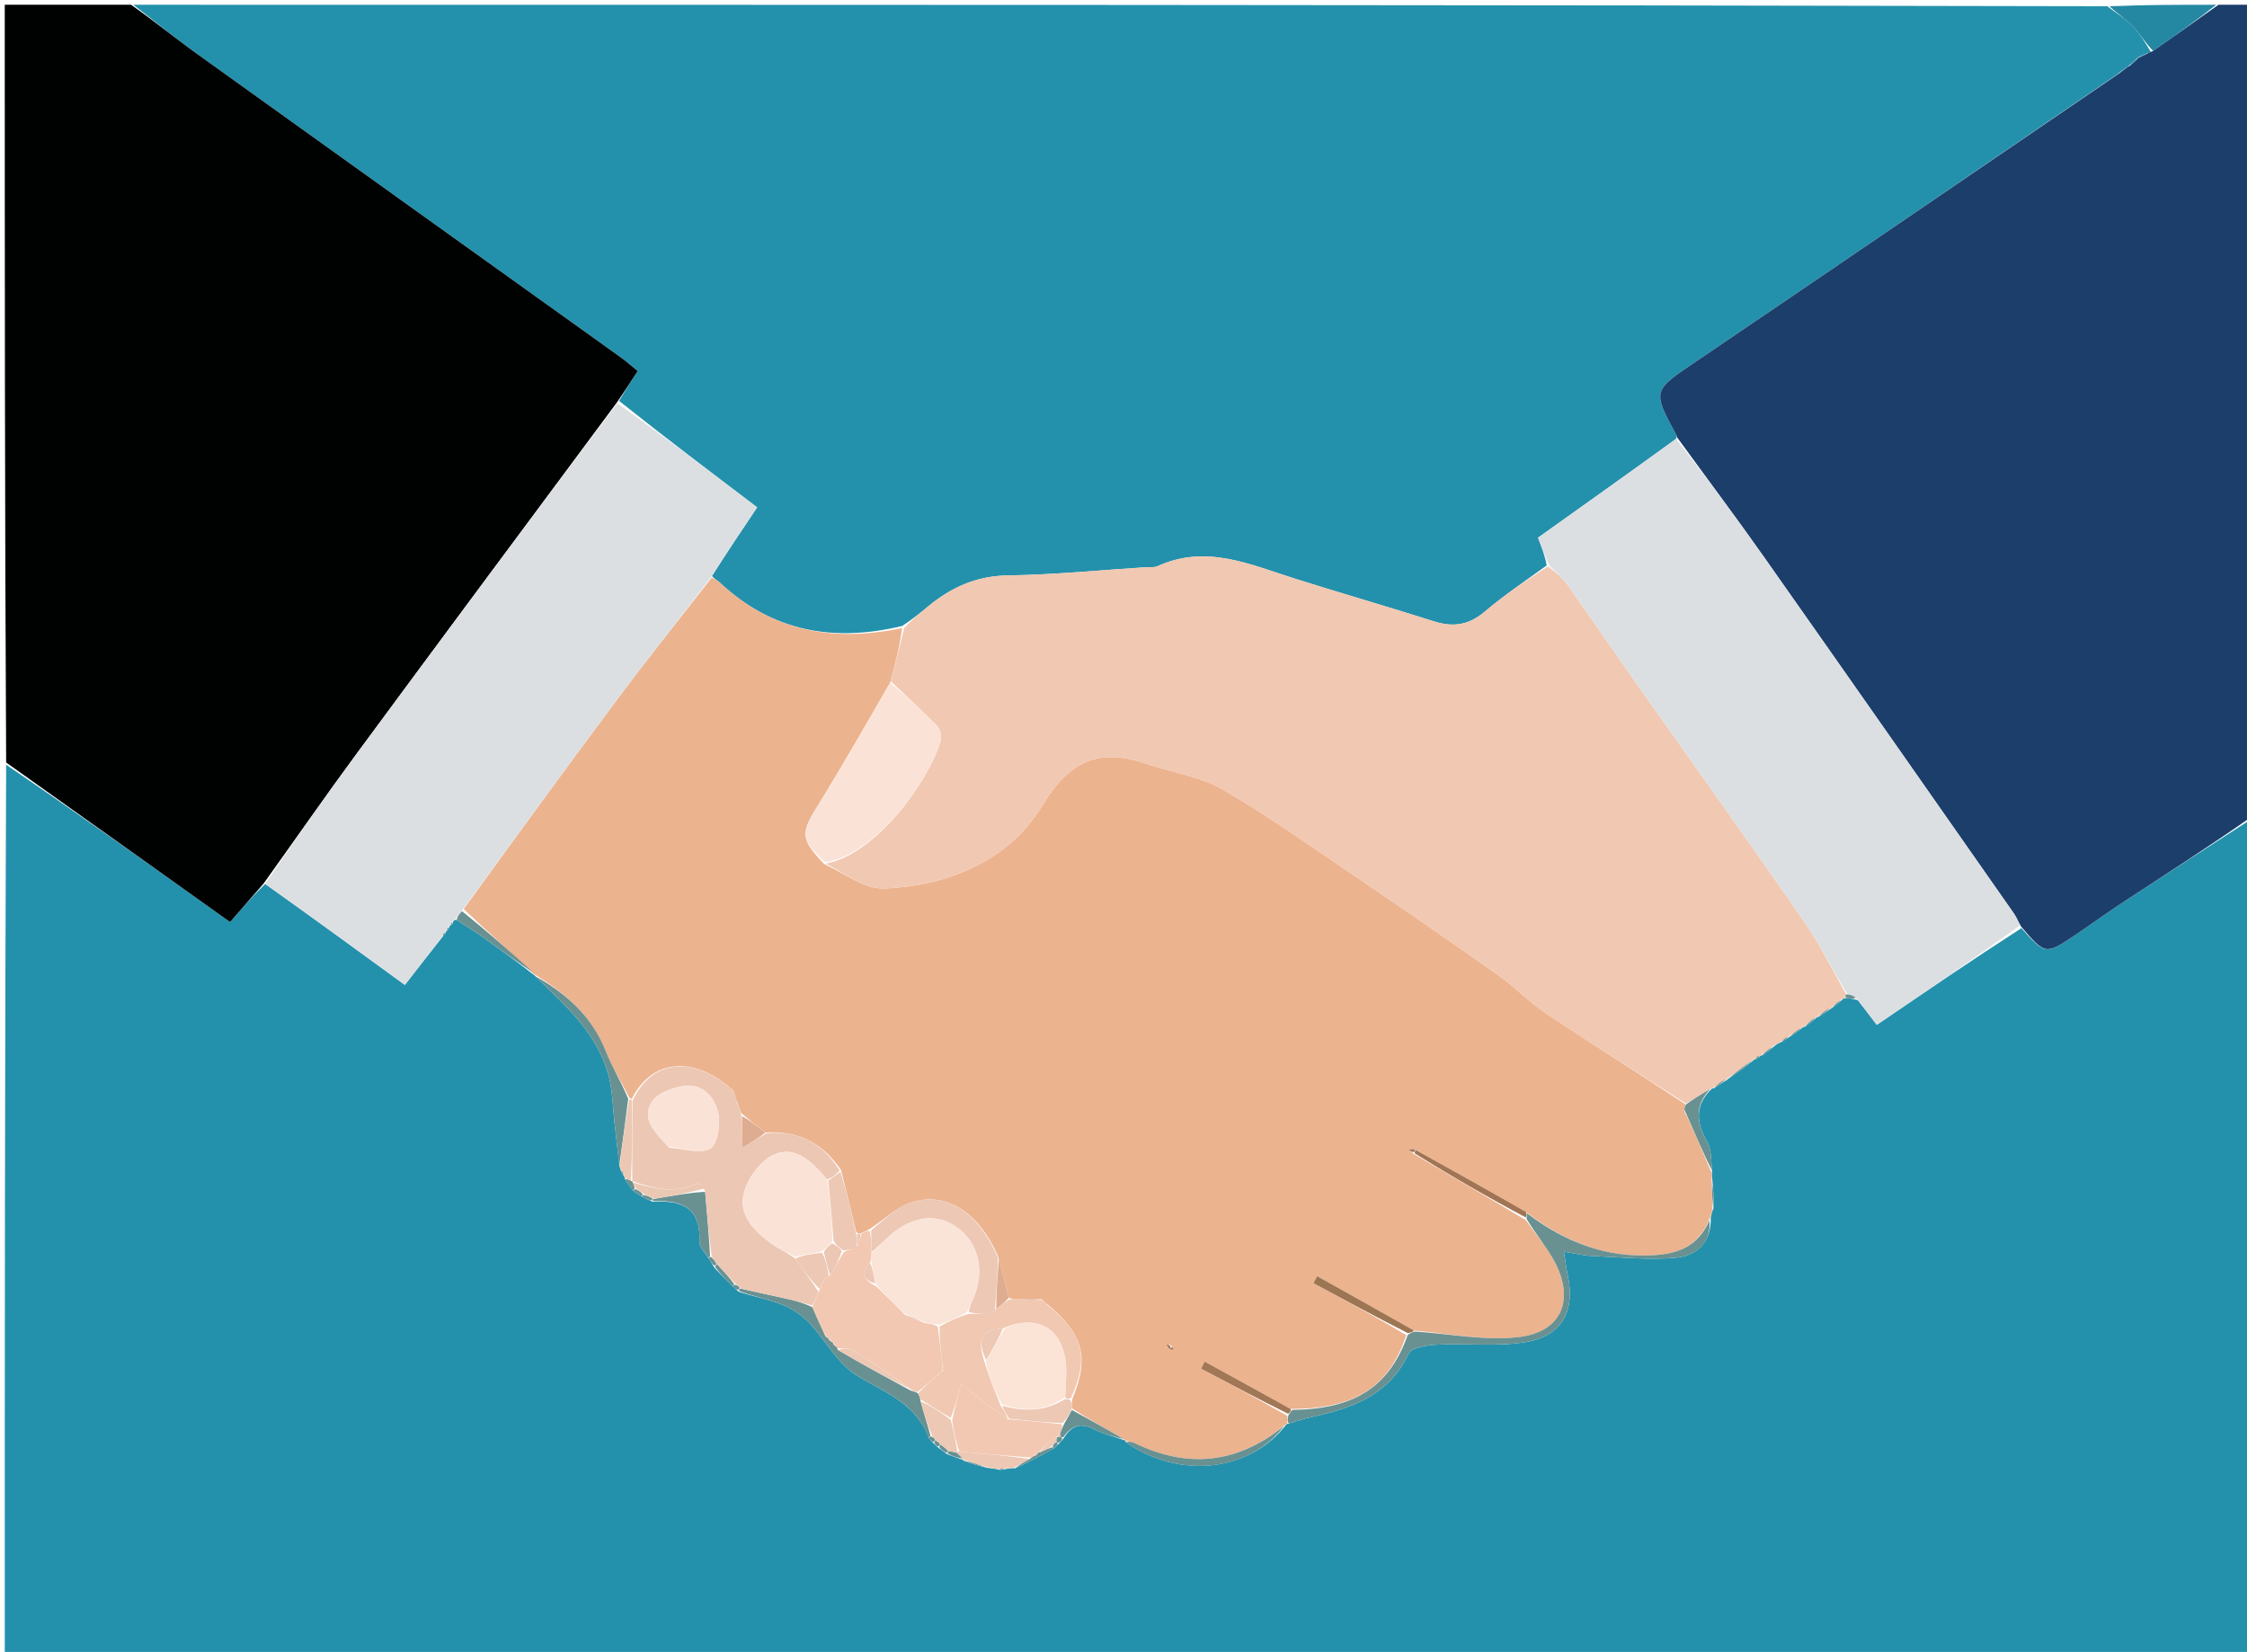 <svg version="1.1" id="Layer_1" xmlns="http://www.w3.org/2000/svg" xmlns:xlink="http://www.w3.org/1999/xlink" x="0px" y="0px"
	 width="100%" viewBox="0 0 472 347" enable-background="new 0 0 472 347" xml:space="preserve">
<path fill="#2491AC" opacity="1" stroke="none" 
	d="
M473,172 
	C473,230.636 473,289.272 473,347.954 
	C315.78,347.954 158.56,347.954 1,347.954 
	C1,285.646 1,223.292 1.292,160.635 
	C17.176,171.456 32.768,182.58 48.324,193.678 
	C51.044,190.559 53.202,188.085 55.701,185.676 
	C65.668,192.759 75.293,199.777 85.046,206.888 
	C87.902,203.208 90.444,199.935 93.13,196.566 
	C93.45,196.301 93.548,196.096 93.621,195.76 
	C93.672,195.665 93.834,195.525 93.975,195.432 
	C94.277,195.163 94.35,194.955 94.399,194.591 
	C94.462,194.467 94.677,194.29 94.8,194.248 
	C95.073,194.085 95.128,193.931 95.185,193.564 
	C95.28,193.386 95.572,193.108 95.948,193.259 
	C98.213,194.687 100.127,195.926 101.983,197.247 
	C105.434,199.704 108.852,202.208 112.187,204.815 
	C112.09,204.938 112.3,204.705 112.403,205.025 
	C118.769,211.21 125.337,216.92 127.758,225.581 
	C128.686,228.899 128.696,232.475 129.096,235.937 
	C129.443,238.931 129.751,241.929 130.163,245.069 
	C130.25,245.213 130.342,245.535 130.387,245.826 
	C130.646,246.443 130.86,246.769 131.138,247.166 
	C131.203,247.236 131.238,247.425 131.306,247.743 
	C131.9,248.728 132.424,249.395 133.152,250.25 
	C133.826,250.725 134.297,251.01 135.004,251.445 
	C135.743,251.832 136.247,252.068 137.122,252.44 
	C143.548,252.009 147.266,253.96 146.91,260.847 
	C146.855,261.923 148.132,263.069 148.914,264.428 
	C149.348,265.122 149.662,265.571 150.098,266.321 
	C151.447,267.785 152.674,268.946 154.056,270.285 
	C154.425,270.692 154.663,270.896 155.174,271.331 
	C158.396,272.383 161.467,272.922 164.303,274.053 
	C166.351,274.87 168.378,276.195 169.899,277.785 
	C173.402,281.447 175.936,286.49 180.064,288.99 
	C185.927,292.541 192.49,294.759 195.165,302.166 
	C195.515,302.593 195.743,302.811 196.145,303.186 
	C196.517,303.597 196.756,303.803 197.21,304.176 
	C197.853,304.673 198.302,304.979 199.002,305.49 
	C200.267,305.986 201.281,306.277 202.282,306.663 
	C202.269,306.759 202.255,306.566 202.433,306.834 
	C204.125,307.511 205.639,307.92 207.485,308.345 
	C208.475,308.439 209.133,308.516 209.865,308.73 
	C210.365,308.779 210.79,308.692 211.5,308.533 
	C212.171,308.416 212.558,308.369 213.245,308.423 
	C216.14,307.117 218.734,305.71 221.509,304.157 
	C221.923,303.804 222.135,303.578 222.501,303.171 
	C222.9,302.783 223.098,302.536 223.495,302.019 
	C225.277,299.141 227.277,298.904 229.932,300.267 
	C231.922,301.288 234.159,301.827 236.318,302.573 
	C236.349,302.567 236.362,302.63 236.509,302.941 
	C247.741,310.83 262.546,309.119 270.137,299.294 
	C270.202,299.198 270.395,299.066 270.749,298.997 
	C272.535,298.506 273.947,297.992 275.402,297.676 
	C283.899,295.83 291.725,293.187 295.866,284.369 
	C296.478,283.067 299.714,282.563 301.775,282.456 
	C308.035,282.131 314.437,282.92 320.555,281.9 
	C328.143,280.635 330.933,275.31 329.309,267.867 
	C329.011,266.504 328.855,265.111 328.503,262.926 
	C331.029,263.323 332.755,263.764 334.496,263.839 
	C340.27,264.086 346.089,264.684 351.814,264.212 
	C356.177,263.853 359.525,261.266 359.353,255.718 
	C359.514,254.944 359.628,254.507 359.936,253.832 
	C360.007,251.765 359.884,249.936 359.691,247.814 
	C359.588,247.121 359.557,246.72 359.633,245.916 
	C359.395,243.616 359.508,241.46 358.613,239.874 
	C356.29,235.759 355.921,232.098 359.65,228.628 
	C359.658,228.592 359.733,228.597 360.049,228.579 
	C361.138,227.915 361.91,227.268 362.842,226.802 
	C363,226.983 362.684,226.617 363.039,226.605 
	C365.102,225.259 366.809,223.924 368.537,222.54 
	C368.557,222.492 368.661,222.477 368.885,222.433 
	C369.403,222.265 369.616,222.057 369.754,221.744 
	C369.76,221.721 369.806,221.728 370.117,221.706 
	C371.185,221.061 371.941,220.437 372.88,219.613 
	C373.38,219.238 373.696,219.063 374.285,218.842 
	C374.963,218.431 375.368,218.068 375.872,217.849 
	C375.971,217.993 375.764,217.709 376.078,217.69 
	C377.17,217.049 377.949,216.427 378.742,215.766 
	C378.757,215.727 378.84,215.715 379.146,215.671 
	C380.187,214.96 380.923,214.294 381.699,213.659 
	C381.739,213.69 381.695,213.599 382.017,213.588 
	C383.121,212.933 383.902,212.29 384.79,211.749 
	C384.898,211.851 384.701,211.629 384.998,211.587 
	C385.856,211.024 386.418,210.504 387.097,209.869 
	C387.214,209.755 387.503,209.601 387.912,209.68 
	C388.874,209.788 389.427,209.817 390.23,210.082 
	C391.729,211.968 392.976,213.618 394.233,215.28 
	C404.625,208.202 414.483,201.488 424.612,194.967 
	C429.648,200.593 429.659,200.611 435.922,196.406 
	C439.378,194.085 442.743,191.625 446.227,189.348 
	C455.128,183.529 464.073,177.778 473,172 
z"/>
<path fill="#2491AC" opacity="1" stroke="none" 
	d="
M28,1 
	C166.023,1 304.047,1 442.658,1.318 
	C444.88,2.952 446.675,4.115 448.104,5.625 
	C449.577,7.183 450.694,9.077 451.805,10.915 
	C451.644,11.005 451.29,11.108 450.989,11.185 
	C450.133,11.534 449.58,11.807 449.089,12.065 
	C449.151,12.05 449.181,12.175 448.904,12.276 
	C448.084,12.915 447.542,13.453 447.001,13.997 
	C447.002,14.003 446.99,13.999 446.72,14.116 
	C445.985,14.596 445.52,14.958 444.833,15.555 
	C415.245,35.796 385.918,55.858 356.493,75.775 
	C347.118,82.12 346.999,81.943 352.147,91.415 
	C352.225,91.558 352.248,91.731 352.077,92.181 
	C342.187,99.351 332.517,106.23 323.079,112.944 
	C323.965,115.291 324.599,116.972 324.892,118.784 
	C320.287,122.103 315.861,125.1 311.809,128.537 
	C308.511,131.333 305.212,131.792 301.216,130.522 
	C291.547,127.447 281.791,124.642 272.114,121.588 
	C262.639,118.597 253.335,114.263 243.154,118.934 
	C242.446,119.259 241.511,119.099 240.681,119.152 
	C231.048,119.766 221.42,120.734 211.781,120.868 
	C205.177,120.959 199.866,123.335 194.987,127.36 
	C193.324,128.732 191.647,130.087 189.526,131.488 
	C174.87,135.004 162.097,132.578 151.194,122.371 
	C150.719,121.926 150.08,121.656 149.547,120.99 
	C152.692,116.035 155.807,111.395 159.044,106.575 
	C149.248,99.139 139.63,91.839 130.048,84.22 
	C131.334,81.975 132.585,80.05 133.954,77.942 
	C132.61,76.854 131.511,75.869 130.319,75.015 
	C100.663,53.773 70.98,32.566 41.347,11.29 
	C36.786,8.016 32.444,4.438 28,1 
z"/>
<path fill="#000101" opacity="1" stroke="none" 
	d="
M27.531,1 
	C32.444,4.438 36.786,8.016 41.347,11.29 
	C70.98,32.566 100.663,53.773 130.319,75.015 
	C131.511,75.869 132.61,76.854 133.954,77.942 
	C132.585,80.05 131.334,81.975 129.711,84.366 
	C111.235,109.263 93.091,133.666 75.047,158.142 
	C68.363,167.209 61.915,176.45 55.359,185.612 
	C53.202,188.085 51.044,190.559 48.324,193.678 
	C32.768,182.58 17.176,171.456 1.292,160.166 
	C1,107 1,54 1,1 
	C9.77,1 18.416,1 27.531,1 
z"/>
<path fill="#1C3E6B" opacity="1" stroke="none" 
	d="
M352.297,91.89 
	C352.248,91.731 352.225,91.558 352.147,91.415 
	C346.999,81.943 347.118,82.12 356.493,75.775 
	C385.918,55.858 415.245,35.796 445.108,15.442 
	C446.068,14.729 446.529,14.364 446.99,13.999 
	C446.99,13.999 447.002,14.003 447.279,13.902 
	C448.098,13.259 448.639,12.717 449.181,12.175 
	C449.181,12.175 449.151,12.05 449.405,12.046 
	C450.203,11.731 450.747,11.42 451.29,11.108 
	C451.29,11.108 451.644,11.005 452.111,10.783 
	C457.052,7.375 461.526,4.187 466,1 
	C468.328,1 470.655,1 473,1 
	C473,57.688 473,114.375 473,171.531 
	C464.073,177.778 455.128,183.529 446.227,189.348 
	C442.743,191.625 439.378,194.085 435.922,196.406 
	C429.659,200.611 429.648,200.593 424.546,194.629 
	C423.83,193.369 423.527,192.586 423.059,191.918 
	C405.528,166.878 388.018,141.822 370.416,116.831 
	C364.499,108.43 358.343,100.199 352.297,91.89 
z"/>
<path fill="#2588A3" opacity="1" stroke="none" 
	d="
M465.531,1 
	C461.526,4.187 457.052,7.375 452.272,10.693 
	C450.694,9.077 449.577,7.183 448.104,5.625 
	C446.675,4.115 444.88,2.952 443.123,1.318 
	C450.354,1 457.708,1 465.531,1 
z"/>
<path fill="#ECB38F" opacity="1" stroke="none" 
	d="
M149.517,121.305 
	C150.08,121.656 150.719,121.926 151.194,122.371 
	C162.097,132.578 174.87,135.004 189.501,131.924 
	C188.977,135.91 188.026,139.497 186.971,143.43 
	C181.856,152.268 176.981,160.844 171.787,169.224 
	C168.18,175.042 168.096,176.171 173.066,181.444 
	C177.41,183.464 181.655,186.799 185.754,186.628 
	C199.307,186.065 211.919,180.773 218.933,169.214 
	C224.842,159.474 231.097,157.104 240.988,160.483 
	C246.273,162.288 252.098,163.096 256.825,165.83 
	C266.444,171.393 275.531,177.886 284.747,184.13 
	C294.804,190.944 304.809,197.837 314.73,204.846 
	C318.246,207.33 321.259,210.545 324.834,212.926 
	C334.511,219.37 344.367,225.544 354.116,232.023 
	C354.003,232.482 353.906,232.735 353.791,233.12 
	C353.817,233.539 353.886,233.809 354.258,234.306 
	C356.187,238.469 357.856,242.394 359.525,246.319 
	C359.557,246.72 359.588,247.121 359.564,248.16 
	C359.586,250.555 359.664,252.312 359.743,254.069 
	C359.628,254.507 359.514,254.944 359.133,255.987 
	C356.743,261.695 352.673,263.351 347.419,263.662 
	C337.295,264.262 328.631,260.845 320.578,254.599 
	C312.725,250.079 305.046,245.811 297.181,241.418 
	C296.614,241.362 296.233,241.432 295.852,241.501 
	C296.18,241.727 296.509,241.953 297.053,242.441 
	C304.963,247.135 312.659,251.567 320.543,256.316 
	C322.651,259.344 324.853,261.901 326.435,264.797 
	C330.904,272.974 328.085,279.865 318.887,280.88 
	C311.806,281.662 304.475,280.174 297,279.48 
	C290.058,275.534 283.372,271.805 276.685,268.075 
	C276.426,268.565 276.166,269.054 275.907,269.543 
	C282.409,273.052 288.911,276.561 295.394,280.449 
	C291.811,291.357 284.605,295.969 271.1,295.956 
	C264.878,292.507 258.971,289.265 253.064,286.023 
	C252.805,286.511 252.547,287 252.288,287.488 
	C258.33,290.697 264.372,293.906 270.445,297.44 
	C270.448,298.199 270.421,298.633 270.395,299.066 
	C270.395,299.066 270.202,299.198 269.826,299.398 
	C259.827,307.561 249.42,308.501 238.285,303.111 
	C237.703,302.83 237.006,302.785 236.362,302.63 
	C236.362,302.63 236.349,302.567 236.121,302.313 
	C232.31,300.098 228.727,298.135 225.131,295.816 
	C225.11,294.984 225.1,294.508 225.311,293.725 
	C228.896,285.058 227.504,280.214 219.942,273.906 
	C219.595,273.512 219.275,273.272 218.973,273.015 
	C218.992,272.996 219.003,273.048 218.712,272.889 
	C216.962,272.803 215.503,272.877 213.704,272.956 
	C212.911,272.96 212.457,272.958 211.913,272.579 
	C211.133,269.472 210.442,266.743 209.58,263.723 
	C205.47,254.502 198.576,250.147 191.239,252.642 
	C188.233,253.663 185.732,256.169 182.744,258.123 
	C181.989,258.53 181.492,258.813 180.746,259.086 
	C180.496,259.077 179.997,259.072 179.841,258.702 
	C178.728,254.236 177.772,250.139 176.651,245.757 
	C172.743,240.049 167.646,237.438 160.781,237.894 
	C158.974,236.515 157.395,235.269 155.671,233.798 
	C155.346,233.073 155.165,232.572 154.943,231.746 
	C154.589,230.621 154.278,229.82 153.972,229.01 
	C153.978,229.002 153.982,229.012 153.794,228.833 
	C153.333,228.44 153.059,228.226 152.511,227.815 
	C144.707,221.673 136.62,223.009 132.726,230.802 
	C132.581,230.788 132.292,230.762 132.136,230.444 
	C130.384,227.023 128.516,224.028 127.246,220.798 
	C124.348,213.425 118.832,208.627 112.3,204.705 
	C112.3,204.705 112.09,204.938 112.052,204.516 
	C107.104,199.816 102.195,195.538 97.398,190.942 
	C108.227,176.026 118.861,161.368 129.693,146.857 
	C136.14,138.219 142.899,129.814 149.517,121.305 
M245.958,283.613 
	C246.179,283.547 246.4,283.481 246.621,283.415 
	C246.469,283.226 246.317,283.037 245.879,282.53 
	C245.581,282.493 245.282,282.456 244.984,282.419 
	C245.206,282.738 245.428,283.058 245.958,283.613 
M250.519,285.299 
	C250.519,285.299 250.372,285.581 250.372,285.581 
	C250.372,285.581 250.696,285.528 250.519,285.299 
M248.322,284.481 
	C248.322,284.481 248.583,284.606 248.583,284.606 
	C248.583,284.606 248.529,284.332 248.322,284.481 
z"/>
<path fill="#F1C8B1" opacity="1" stroke="none" 
	d="
M354.151,231.826 
	C344.367,225.544 334.511,219.37 324.834,212.926 
	C321.259,210.545 318.246,207.33 314.73,204.846 
	C304.809,197.837 294.804,190.944 284.747,184.13 
	C275.531,177.886 266.444,171.393 256.825,165.83 
	C252.098,163.096 246.273,162.288 240.988,160.483 
	C231.097,157.104 224.842,159.474 218.933,169.214 
	C211.919,180.773 199.307,186.065 185.754,186.628 
	C181.655,186.799 177.41,183.464 173.458,181.397 
	C183.738,179.6 194.801,164.672 197.564,155.766 
	C197.856,154.824 197.557,153.226 196.898,152.544 
	C193.743,149.275 190.37,146.218 187.075,143.085 
	C188.026,139.497 188.977,135.91 189.952,131.886 
	C191.647,130.087 193.324,128.732 194.987,127.36 
	C199.866,123.335 205.177,120.959 211.781,120.868 
	C221.42,120.734 231.048,119.766 240.681,119.152 
	C241.511,119.099 242.446,119.259 243.154,118.934 
	C253.335,114.263 262.639,118.597 272.114,121.588 
	C281.791,124.642 291.547,127.447 301.216,130.522 
	C305.212,131.792 308.511,131.333 311.809,128.537 
	C315.861,125.1 320.287,122.103 325.155,118.991 
	C326.896,120.267 328.2,121.35 329.147,122.687 
	C334.248,129.883 339.227,137.165 344.309,144.375 
	C355.714,160.56 367.248,176.656 378.526,192.929 
	C381.992,197.93 384.798,203.387 387.789,208.869 
	C387.615,209.27 387.559,209.436 387.503,209.601 
	C387.503,209.601 387.214,209.755 386.811,209.926 
	C385.839,210.608 385.27,211.118 384.701,211.629 
	C384.701,211.629 384.898,211.851 384.489,211.81 
	C383.286,212.379 382.49,212.989 381.695,213.599 
	C381.695,213.599 381.739,213.69 381.401,213.723 
	C380.322,214.409 379.581,215.062 378.84,215.715 
	C378.84,215.715 378.757,215.727 378.443,215.807 
	C377.341,216.495 376.552,217.102 375.764,217.709 
	C375.764,217.709 375.971,217.993 375.594,217.894 
	C374.816,218.159 374.414,218.524 374.012,218.889 
	C373.696,219.063 373.38,219.238 372.588,219.653 
	C371.344,220.506 370.575,221.117 369.806,221.728 
	C369.806,221.728 369.76,221.721 369.528,221.78 
	C368.993,221.961 368.782,222.174 368.661,222.477 
	C368.661,222.477 368.557,222.492 368.224,222.633 
	C366.155,224.055 364.419,225.336 362.684,226.617 
	C362.684,226.617 363,226.983 362.545,226.875 
	C361.304,227.377 360.518,227.987 359.733,228.597 
	C359.733,228.597 359.658,228.592 359.321,228.705 
	C357.374,229.82 355.763,230.823 354.151,231.826 
z"/>
<path fill="#DCDFE1" opacity="1" stroke="none" 
	d="
M149.547,120.99 
	C142.899,129.814 136.14,138.219 129.693,146.857 
	C118.861,161.368 108.227,176.026 97.17,191.08 
	C96.411,192.06 95.991,192.584 95.572,193.108 
	C95.572,193.108 95.28,193.386 95.07,193.61 
	C94.717,193.953 94.656,194.105 94.677,194.29 
	C94.677,194.29 94.462,194.467 94.261,194.686 
	C93.896,195.079 93.821,195.286 93.834,195.525 
	C93.834,195.525 93.672,195.665 93.46,195.837 
	C93.05,196.182 92.963,196.4 92.985,196.662 
	C90.444,199.935 87.902,203.208 85.046,206.888 
	C75.293,199.777 65.668,192.759 55.701,185.676 
	C61.915,176.45 68.363,167.209 75.047,158.142 
	C93.091,133.666 111.235,109.263 129.676,84.685 
	C139.63,91.839 149.248,99.139 159.044,106.575 
	C155.807,111.395 152.692,116.035 149.547,120.99 
z"/>
<path fill="#DCDFE2" opacity="1" stroke="none" 
	d="
M387.906,208.634 
	C384.798,203.387 381.992,197.93 378.526,192.929 
	C367.248,176.656 355.714,160.56 344.309,144.375 
	C339.227,137.165 334.248,129.883 329.147,122.687 
	C328.2,121.35 326.896,120.267 325.495,118.86 
	C324.599,116.972 323.965,115.291 323.079,112.944 
	C332.517,106.23 342.187,99.351 352.077,92.181 
	C358.343,100.199 364.499,108.43 370.416,116.831 
	C388.018,141.822 405.528,166.878 423.059,191.918 
	C423.527,192.586 423.83,193.369 424.275,194.436 
	C414.483,201.488 404.625,208.202 394.233,215.28 
	C392.976,213.618 391.729,211.968 390.089,209.796 
	C389.1,209.061 388.503,208.847 387.906,208.634 
z"/>
<path fill="#699192" opacity="1" stroke="none" 
	d="
M297.255,279.696 
	C304.475,280.174 311.806,281.662 318.887,280.88 
	C328.085,279.865 330.904,272.974 326.435,264.797 
	C324.853,261.901 322.651,259.344 320.673,256.04 
	C320.66,255.248 320.706,255.05 320.753,254.851 
	C328.631,260.845 337.295,264.262 347.419,263.662 
	C352.673,263.351 356.743,261.695 359.087,256.323 
	C359.525,261.266 356.177,263.853 351.814,264.212 
	C346.089,264.684 340.27,264.086 334.496,263.839 
	C332.755,263.764 331.029,263.323 328.503,262.926 
	C328.855,265.111 329.011,266.504 329.309,267.867 
	C330.933,275.31 328.143,280.635 320.555,281.9 
	C314.437,282.92 308.035,282.131 301.775,282.456 
	C299.714,282.563 296.478,283.067 295.866,284.369 
	C291.725,293.187 283.899,295.83 275.402,297.676 
	C273.947,297.992 272.535,298.506 270.749,298.997 
	C270.421,298.633 270.448,298.199 270.628,297.303 
	C271.024,296.644 271.235,296.418 271.415,296.163 
	C284.605,295.969 291.811,291.357 295.704,280.412 
	C296.441,279.897 296.848,279.796 297.255,279.696 
z"/>
<path fill="#699192" opacity="1" stroke="none" 
	d="
M195.02,301.979 
	C192.49,294.759 185.927,292.541 180.064,288.99 
	C175.936,286.49 173.402,281.447 169.899,277.785 
	C168.378,276.195 166.351,274.87 164.303,274.053 
	C161.467,272.922 158.396,272.383 155.289,271.203 
	C155.154,270.817 155.382,270.56 155.732,270.713 
	C159.275,271.542 162.475,272.188 165.659,272.906 
	C167.329,273.282 168.97,273.785 170.664,274.586 
	C171.516,276.636 172.328,278.331 173.192,280.25 
	C173.39,280.774 173.626,280.957 173.961,281.026 
	C173.969,281.028 173.97,281.046 174.045,281.294 
	C174.404,281.714 174.689,281.886 174.982,282.031 
	C174.992,282.004 174.94,282.028 175.007,282.291 
	C175.374,282.724 175.674,282.894 175.902,283.073 
	C175.829,283.082 175.846,283.226 175.968,283.537 
	C181.068,286.551 186.046,289.254 191.289,292.093 
	C191.943,292.296 192.333,292.363 192.854,292.685 
	C193.14,293.291 193.294,293.642 193.374,294.354 
	C194.071,296.967 194.841,299.22 195.464,301.599 
	C195.316,301.726 195.02,301.979 195.02,301.979 
z"/>
<path fill="#699192" opacity="1" stroke="none" 
	d="
M112.403,205.025 
	C118.832,208.627 124.348,213.425 127.246,220.798 
	C128.516,224.028 130.384,227.023 131.962,230.825 
	C131.321,235.992 130.699,240.459 130.076,244.926 
	C129.751,241.929 129.443,238.931 129.096,235.937 
	C128.696,232.475 128.686,228.899 127.758,225.581 
	C125.337,216.92 118.769,211.21 112.403,205.025 
z"/>
<path fill="#699192" opacity="1" stroke="none" 
	d="
M236.509,302.941 
	C237.006,302.785 237.703,302.83 238.285,303.111 
	C249.42,308.501 259.827,307.561 269.761,299.494 
	C262.546,309.119 247.741,310.83 236.509,302.941 
z"/>
<path fill="#699192" opacity="1" stroke="none" 
	d="
M95.948,193.259 
	C95.991,192.584 96.411,192.06 97.059,191.398 
	C102.195,195.538 107.104,199.816 112.149,204.393 
	C108.852,202.208 105.434,199.704 101.983,197.247 
	C100.127,195.926 98.213,194.687 95.948,193.259 
z"/>
<path fill="#699192" opacity="1" stroke="none" 
	d="
M354.116,232.023 
	C355.763,230.823 357.374,229.82 359.314,228.741 
	C355.921,232.098 356.29,235.759 358.613,239.874 
	C359.508,241.46 359.395,243.616 359.633,245.916 
	C357.856,242.394 356.187,238.469 354.232,234.029 
	C353.894,233.336 353.842,233.158 353.791,232.981 
	C353.906,232.735 354.003,232.482 354.116,232.023 
z"/>
<path fill="#699192" opacity="1" stroke="none" 
	d="
M148.794,264.182 
	C148.132,263.069 146.855,261.923 146.91,260.847 
	C147.266,253.96 143.548,252.009 137.222,252.309 
	C136.95,252.043 137.15,251.782 137.563,251.802 
	C141.334,251.175 144.692,250.529 148.115,250.344 
	C148.547,255.132 148.915,259.459 149.16,263.885 
	C149.038,263.984 148.794,264.182 148.794,264.182 
z"/>
<path fill="#699192" opacity="1" stroke="none" 
	d="
M225.143,296.173 
	C228.727,298.135 232.31,300.098 236.09,302.32 
	C234.159,301.827 231.922,301.288 229.932,300.267 
	C227.277,298.904 225.277,299.141 223.363,301.896 
	C223.007,302.023 222.742,301.777 222.714,301.622 
	C222.686,301.466 222.587,301.166 222.76,300.851 
	C223.095,300.087 223.257,299.639 223.607,298.968 
	C224.244,297.888 224.693,297.03 225.143,296.173 
z"/>
<path fill="#EBC8B3" opacity="1" stroke="none" 
	d="
M130.163,245.069 
	C130.699,240.459 131.321,235.992 132.118,231.143 
	C132.292,230.762 132.581,230.788 132.706,231.238 
	C132.814,237.177 132.797,242.667 132.521,248.04 
	C131.92,247.757 131.579,247.591 131.238,247.425 
	C131.238,247.425 131.203,247.236 131.112,246.865 
	C130.795,246.175 130.568,245.855 130.342,245.535 
	C130.342,245.535 130.25,245.213 130.163,245.069 
z"/>
<path fill="#EDC8B4" opacity="1" stroke="none" 
	d="
M209.792,308.593 
	C209.133,308.516 208.475,308.439 207.162,308.151 
	C205.09,307.482 203.673,307.024 202.255,306.566 
	C202.255,306.566 202.269,306.759 202.145,306.446 
	C201.646,305.794 201.269,305.456 200.95,305.053 
	C201.006,304.989 201.12,304.86 201.532,304.914 
	C206.804,305.393 211.663,305.817 216.255,306.459 
	C214.973,307.226 213.959,307.774 212.945,308.323 
	C212.558,308.369 212.171,308.416 211.144,308.461 
	C210.267,308.504 210.029,308.549 209.792,308.593 
z"/>
<path fill="#699192" opacity="1" stroke="none" 
	d="
M213.245,308.423 
	C213.959,307.774 214.973,307.226 216.397,306.401 
	C216.807,306.124 217.013,305.893 217.252,305.832 
	C217.822,305.627 218.017,305.377 218.054,305.059 
	C218.032,305.098 218.108,305.141 218.408,305.07 
	C219.44,304.632 220.173,304.264 221.011,303.998 
	C221.117,304.1 221.329,304.303 221.329,304.303 
	C218.734,305.71 216.14,307.117 213.245,308.423 
z"/>
<path fill="#699192" opacity="1" stroke="none" 
	d="
M363.039,226.605 
	C364.419,225.336 366.155,224.055 368.203,222.681 
	C366.809,223.924 365.102,225.259 363.039,226.605 
z"/>
<path fill="#699192" opacity="1" stroke="none" 
	d="
M359.936,253.832 
	C359.664,252.312 359.586,250.555 359.635,248.453 
	C359.884,249.936 360.007,251.765 359.936,253.832 
z"/>
<path fill="#699192" opacity="1" stroke="none" 
	d="
M153.901,270.107 
	C152.674,268.946 151.447,267.785 150.237,266.184 
	C150.254,265.744 150.532,265.468 150.765,265.681 
	C152.125,267.149 153.253,268.404 154.26,269.771 
	C154.14,269.883 153.901,270.107 153.901,270.107 
z"/>
<path fill="#699192" opacity="1" stroke="none" 
	d="
M202.433,306.834 
	C203.673,307.024 205.09,307.482 206.831,308.135 
	C205.639,307.92 204.125,307.511 202.433,306.834 
z"/>
<path fill="#699192" opacity="1" stroke="none" 
	d="
M382.017,213.588 
	C382.49,212.989 383.286,212.379 384.382,211.708 
	C383.902,212.29 383.121,212.933 382.017,213.588 
z"/>
<path fill="#699192" opacity="1" stroke="none" 
	d="
M360.049,228.579 
	C360.518,227.987 361.304,227.377 362.386,226.694 
	C361.91,227.268 361.138,227.915 360.049,228.579 
z"/>
<path fill="#699192" opacity="1" stroke="none" 
	d="
M379.146,215.671 
	C379.581,215.062 380.322,214.409 381.361,213.691 
	C380.923,214.294 380.187,214.96 379.146,215.671 
z"/>
<path fill="#699192" opacity="1" stroke="none" 
	d="
M370.117,221.706 
	C370.575,221.117 371.344,220.506 372.405,219.854 
	C371.941,220.437 371.185,221.061 370.117,221.706 
z"/>
<path fill="#699192" opacity="1" stroke="none" 
	d="
M376.078,217.69 
	C376.552,217.102 377.341,216.495 378.428,215.847 
	C377.949,216.427 377.17,217.049 376.078,217.69 
z"/>
<path fill="#699192" opacity="1" stroke="none" 
	d="
M384.998,211.587 
	C385.27,211.118 385.839,210.608 386.694,210.04 
	C386.418,210.504 385.856,211.024 384.998,211.587 
z"/>
<path fill="#699192" opacity="1" stroke="none" 
	d="
M200.893,305.118 
	C201.269,305.456 201.646,305.794 202.158,306.35 
	C201.281,306.277 200.267,305.986 199.111,305.361 
	C198.97,305.026 199.188,304.768 199.473,304.825 
	C200.136,304.96 200.515,305.039 200.893,305.118 
z"/>
<path fill="#699192" opacity="1" stroke="none" 
	d="
M131.306,247.743 
	C131.579,247.591 131.92,247.757 132.549,248.061 
	C132.838,248.199 132.887,248.15 132.944,248.396 
	C133.142,248.948 133.282,249.255 133.304,249.686 
	C133.185,249.811 132.949,250.062 132.949,250.062 
	C132.424,249.395 131.9,248.728 131.306,247.743 
z"/>
<path fill="#699192" opacity="1" stroke="none" 
	d="
M198.86,305.155 
	C198.302,304.979 197.853,304.673 197.33,304.03 
	C197.256,303.693 197.497,303.401 197.74,303.531 
	C198.384,304.03 198.786,304.399 199.188,304.768 
	C199.188,304.768 198.97,305.026 198.86,305.155 
z"/>
<path fill="#699192" opacity="1" stroke="none" 
	d="
M209.865,308.73 
	C210.029,308.549 210.267,308.504 210.86,308.532 
	C210.79,308.692 210.365,308.779 209.865,308.73 
z"/>
<path fill="#699192" opacity="1" stroke="none" 
	d="
M387.789,208.869 
	C388.503,208.847 389.1,209.061 389.838,209.56 
	C389.427,209.817 388.874,209.788 387.912,209.68 
	C387.559,209.436 387.615,209.27 387.789,208.869 
z"/>
<path fill="#699192" opacity="1" stroke="none" 
	d="
M374.285,218.842 
	C374.414,218.524 374.816,218.159 375.495,217.75 
	C375.368,218.068 374.963,218.431 374.285,218.842 
z"/>
<path fill="#699192" opacity="1" stroke="none" 
	d="
M134.768,251.295 
	C134.297,251.01 133.826,250.725 133.152,250.25 
	C132.949,250.062 133.185,249.811 133.551,249.795 
	C134.321,250.13 134.726,250.482 135.04,250.948 
	C134.949,251.064 134.768,251.295 134.768,251.295 
z"/>
<path fill="#699192" opacity="1" stroke="none" 
	d="
M136.85,252.174 
	C136.247,252.068 135.743,251.832 135.004,251.445 
	C134.768,251.295 134.949,251.064 135.317,251.01 
	C136.173,251.231 136.661,251.506 137.15,251.782 
	C137.15,251.782 136.95,252.043 136.85,252.174 
z"/>
<path fill="#699192" opacity="1" stroke="none" 
	d="
M150.115,265.881 
	C149.662,265.571 149.348,265.122 148.914,264.428 
	C148.794,264.182 149.038,263.984 149.372,264.046 
	C149.982,264.561 150.257,265.014 150.532,265.468 
	C150.532,265.468 150.254,265.744 150.115,265.881 
z"/>
<path fill="#699192" opacity="1" stroke="none" 
	d="
M197.136,303.839 
	C196.756,303.803 196.517,303.597 196.266,303.067 
	C196.232,302.768 196.473,302.531 196.672,302.64 
	C197.124,302.924 197.333,303.142 197.497,303.401 
	C197.497,303.401 197.256,303.693 197.136,303.839 
z"/>
<path fill="#699192" opacity="1" stroke="none" 
	d="
M196.112,302.887 
	C195.743,302.811 195.515,302.593 195.165,302.166 
	C195.02,301.979 195.316,301.726 195.647,301.74 
	C196.204,301.975 196.368,302.234 196.473,302.531 
	C196.473,302.531 196.232,302.768 196.112,302.887 
z"/>
<path fill="#699192" opacity="1" stroke="none" 
	d="
M93.975,195.432 
	C93.821,195.286 93.896,195.079 94.197,194.81 
	C94.35,194.955 94.277,195.163 93.975,195.432 
z"/>
<path fill="#699192" opacity="1" stroke="none" 
	d="
M223.139,302.146 
	C223.098,302.536 222.9,302.783 222.391,303.066 
	C222.106,303.121 221.888,302.911 221.908,302.691 
	C221.929,302.472 221.924,302.032 221.988,302.007 
	C222.051,301.983 222.066,301.848 222.236,301.837 
	C222.406,301.826 222.742,301.777 222.742,301.777 
	C222.742,301.777 223.007,302.023 223.139,302.146 
z"/>
<path fill="#699192" opacity="1" stroke="none" 
	d="
M130.387,245.826 
	C130.568,245.855 130.795,246.175 131.047,246.795 
	C130.86,246.769 130.646,246.443 130.387,245.826 
z"/>
<path fill="#699192" opacity="1" stroke="none" 
	d="
M222.215,303.226 
	C222.135,303.578 221.923,303.804 221.509,304.157 
	C221.329,304.303 221.117,304.1 221.136,303.798 
	C221.356,303.247 221.6,303.052 221.888,302.911 
	C221.888,302.911 222.106,303.121 222.215,303.226 
z"/>
<path fill="#699192" opacity="1" stroke="none" 
	d="
M368.885,222.433 
	C368.782,222.174 368.993,221.961 369.523,221.802 
	C369.616,222.057 369.403,222.265 368.885,222.433 
z"/>
<path fill="#699192" opacity="1" stroke="none" 
	d="
M93.13,196.566 
	C92.963,196.4 93.05,196.182 93.408,195.931 
	C93.548,196.096 93.45,196.301 93.13,196.566 
z"/>
<path fill="#699192" opacity="1" stroke="none" 
	d="
M94.8,194.248 
	C94.656,194.105 94.717,193.953 94.975,193.788 
	C95.128,193.931 95.073,194.085 94.8,194.248 
z"/>
<path fill="#699192" opacity="1" stroke="none" 
	d="
M155.039,270.945 
	C154.663,270.896 154.425,270.692 154.056,270.285 
	C153.901,270.107 154.14,269.883 154.465,269.875 
	C155.049,270.045 155.247,270.276 155.382,270.56 
	C155.382,270.56 155.154,270.817 155.039,270.945 
z"/>
<path fill="#2588A3" opacity="1" stroke="none" 
	d="
M448.904,12.276 
	C448.639,12.717 448.098,13.259 447.278,13.896 
	C447.542,13.453 448.084,12.915 448.904,12.276 
z"/>
<path fill="#2588A3" opacity="1" stroke="none" 
	d="
M450.989,11.185 
	C450.747,11.42 450.203,11.731 449.343,12.061 
	C449.58,11.807 450.133,11.534 450.989,11.185 
z"/>
<path fill="#2588A3" opacity="1" stroke="none" 
	d="
M446.72,14.116 
	C446.529,14.364 446.068,14.729 445.331,15.207 
	C445.52,14.958 445.985,14.596 446.72,14.116 
z"/>
<path fill="#ECC7B3" opacity="1" stroke="none" 
	d="
M155.732,270.713 
	C155.247,270.276 155.049,270.045 154.585,269.764 
	C153.253,268.404 152.125,267.149 150.765,265.681 
	C150.257,265.014 149.982,264.561 149.494,263.947 
	C148.915,259.459 148.547,255.132 148.098,250.116 
	C147.527,249.12 146.852,248.432 146.579,248.566 
	C141.921,250.846 137.405,249.675 132.887,248.15 
	C132.887,248.15 132.838,248.199 132.809,248.178 
	C132.797,242.667 132.814,237.177 132.85,231.252 
	C136.62,223.009 144.707,221.673 152.691,228.007 
	C153.424,228.601 153.703,228.807 153.982,229.012 
	C153.982,229.012 153.978,229.002 153.995,229.336 
	C154.336,230.47 154.661,231.27 154.985,232.07 
	C155.165,232.572 155.346,233.073 155.709,234.186 
	C155.893,236.799 155.893,238.799 155.893,241.098 
	C157.968,239.852 159.488,238.94 161.009,238.028 
	C167.646,237.438 172.743,240.049 176.395,245.877 
	C175.533,246.854 174.762,247.428 173.758,247.759 
	C170.609,244.133 167.175,240.517 162.566,242.531 
	C159.843,243.722 157.286,247.206 156.37,250.186 
	C154.843,255.153 158.415,258.594 162.189,261.34 
	C163.657,262.408 165.388,263.112 167.022,264.361 
	C168.699,266.825 170.352,268.911 171.937,271.346 
	C171.454,272.54 171.039,273.386 170.624,274.231 
	C168.97,273.785 167.329,273.282 165.659,272.906 
	C162.475,272.188 159.275,271.542 155.732,270.713 
M140.615,241.074 
	C143.519,241.269 146.939,242.46 149.149,241.316 
	C150.673,240.527 151.397,236.324 150.913,233.968 
	C150.197,230.476 147.622,227.454 143.468,228.135 
	C141.086,228.525 137.975,229.701 136.867,231.536 
	C134.682,235.151 137.638,237.992 140.615,241.074 
z"/>
<path fill="#FAE3D6" opacity="1" stroke="none" 
	d="
M186.971,143.43 
	C190.37,146.218 193.743,149.275 196.898,152.544 
	C197.557,153.226 197.856,154.824 197.564,155.766 
	C194.801,164.672 183.738,179.6 173.291,181.106 
	C168.096,176.171 168.18,175.042 171.787,169.224 
	C176.981,160.844 181.856,152.268 186.971,143.43 
z"/>
<path fill="#F2C8B2" opacity="1" stroke="none" 
	d="
M170.664,274.586 
	C171.039,273.386 171.454,272.54 172.063,271.096 
	C172.511,269.999 172.765,269.5 173.176,268.852 
	C173.54,268.498 173.74,268.289 173.966,268.042 
	C174.001,268.011 174.071,267.951 174.379,267.9 
	C175.457,266.232 176.227,264.613 177.305,262.917 
	C178.408,262.555 179.203,262.271 180.153,261.718 
	C180.536,260.665 180.765,259.88 180.995,259.096 
	C181.492,258.813 181.989,258.53 182.745,258.547 
	C183.016,260.258 183.029,261.67 183.043,263.402 
	C183.032,264.15 183.02,264.577 182.751,265.176 
	C180.296,267.678 181.709,268.936 184.082,270.229 
	C186.207,272.291 188.118,274.097 190.128,276.203 
	C191.509,276.974 192.791,277.444 194.44,277.94 
	C195.54,278.081 196.271,278.195 197.005,278.71 
	C197.343,281.742 197.678,284.374 198.008,287.241 
	C198.004,287.476 197.996,287.946 197.723,288.145 
	C195.874,289.706 194.298,291.067 192.722,292.429 
	C192.333,292.363 191.943,292.296 191.187,291.759 
	C186.958,288.72 183.146,286.072 179.198,283.642 
	C178.326,283.106 176.976,283.345 175.846,283.226 
	C175.846,283.226 175.829,283.082 175.74,282.891 
	C175.427,282.461 175.19,282.237 174.94,282.028 
	C174.94,282.028 174.992,282.004 174.826,281.852 
	C174.444,281.467 174.214,281.249 173.97,281.046 
	C173.97,281.046 173.969,281.028 173.837,280.849 
	C173.533,280.442 173.345,280.227 173.14,280.026 
	C172.328,278.331 171.516,276.636 170.664,274.586 
z"/>
<path fill="#F1C8B1" opacity="1" stroke="none" 
	d="
M192.854,292.685 
	C194.298,291.067 195.874,289.706 197.842,288.1 
	C198.321,287.758 198.5,287.6 198.482,287.572 
	C198.348,287.368 198.174,287.191 198.013,287.005 
	C197.678,284.374 197.343,281.742 197.367,278.636 
	C199.474,277.439 201.224,276.717 203.391,275.995 
	C205.201,275.999 206.593,276.002 208.174,275.852 
	C208.608,275.485 208.826,275.247 209.01,274.992 
	C209.002,275 208.991,275.02 209.252,274.864 
	C210.343,274.124 211.173,273.54 212.004,272.956 
	C212.457,272.958 212.911,272.96 214.115,272.973 
	C216.245,273.005 217.624,273.026 219.003,273.048 
	C219.003,273.048 218.992,272.996 219.123,273.204 
	C219.475,273.648 219.713,273.864 219.97,274.061 
	C227.504,280.214 228.896,285.058 224.962,293.685 
	C224.161,293.925 223.929,293.899 223.749,293.435 
	C223.837,290.673 224.149,288.315 223.859,286.033 
	C222.941,278.814 217.649,275.991 210.654,279.034 
	C205.139,279.444 205.672,282.528 206.865,286.308 
	C207.851,289.386 208.939,292.131 210.139,295.166 
	C210.834,296.303 211.417,297.151 211.72,298.122 
	C208.466,295.925 205.494,293.605 201.817,290.733 
	C201.212,293.152 200.605,295.578 199.707,297.861 
	C197.427,296.477 195.437,295.234 193.447,293.992 
	C193.294,293.642 193.14,293.291 192.854,292.685 
M203.081,284.875 
	C203.081,284.875 202.9,285.115 202.9,285.115 
	C202.9,285.115 203.16,284.967 203.081,284.875 
M198.492,289.479 
	C198.492,289.479 198.501,289.513 198.492,289.479 
z"/>
<path fill="#EDC8B4" opacity="1" stroke="none" 
	d="
M207.986,276.005 
	C206.593,276.002 205.201,275.999 203.512,275.651 
	C203.648,274.408 204.116,273.524 204.507,272.608 
	C207.018,266.73 205.502,260.808 200.674,257.565 
	C196.366,254.672 190.957,255.619 186.347,260.052 
	C185.269,261.087 184.144,262.073 183.041,263.082 
	C183.029,261.67 183.016,260.258 183.003,258.423 
	C185.732,256.169 188.233,253.663 191.239,252.642 
	C198.576,250.147 205.47,254.502 209.614,264.15 
	C209.543,268.252 209.267,271.636 208.991,275.02 
	C208.991,275.02 209.002,275 208.818,275.141 
	C208.394,275.501 208.178,275.743 207.986,276.005 
z"/>
<path fill="#EDC8B4" opacity="1" stroke="none" 
	d="
M179.999,261.987 
	C179.203,262.271 178.408,262.555 177.165,262.663 
	C176.141,261.989 175.564,261.492 175.079,260.611 
	C174.777,256.152 174.384,252.077 173.99,248.002 
	C174.762,247.428 175.533,246.854 176.56,246.161 
	C177.772,250.139 178.728,254.236 179.841,259.065 
	C179.998,260.528 179.998,261.257 179.999,261.987 
z"/>
<path fill="#A17553" opacity="1" stroke="none" 
	d="
M320.578,254.599 
	C320.706,255.05 320.66,255.248 320.483,255.723 
	C312.659,251.567 304.963,247.135 297.186,242.283 
	C297.104,241.863 297.367,241.544 297.367,241.544 
	C305.046,245.811 312.725,250.079 320.578,254.599 
z"/>
<path fill="#EDC8B4" opacity="1" stroke="none" 
	d="
M212.001,297.999 
	C211.417,297.151 210.834,296.303 210.531,295.28 
	C215.288,296.587 219.612,296.488 223.696,293.874 
	C223.929,293.899 224.161,293.925 224.742,293.992 
	C225.1,294.508 225.11,294.984 225.131,295.816 
	C224.693,297.03 224.244,297.888 223.139,298.935 
	C218.99,298.749 215.496,298.374 212.001,297.999 
z"/>
<path fill="#9C7553" opacity="1" stroke="none" 
	d="
M297,279.48 
	C296.848,279.796 296.441,279.897 295.723,280.034 
	C288.911,276.561 282.409,273.052 275.907,269.543 
	C276.166,269.054 276.426,268.565 276.685,268.075 
	C283.372,271.805 290.058,275.534 297,279.48 
z"/>
<path fill="#A17756" opacity="1" stroke="none" 
	d="
M271.1,295.956 
	C271.235,296.418 271.024,296.644 270.598,296.977 
	C264.372,293.906 258.33,290.697 252.288,287.488 
	C252.547,287 252.805,286.511 253.064,286.023 
	C258.971,289.265 264.878,292.507 271.1,295.956 
z"/>
<path fill="#DEAC90" opacity="1" stroke="none" 
	d="
M160.781,237.894 
	C159.488,238.94 157.968,239.852 155.893,241.098 
	C155.893,238.799 155.893,236.799 155.855,234.41 
	C157.395,235.269 158.974,236.515 160.781,237.894 
z"/>
<path fill="#DEAD91" opacity="1" stroke="none" 
	d="
M209.252,274.864 
	C209.267,271.636 209.543,268.252 209.785,264.44 
	C210.442,266.743 211.133,269.472 211.913,272.579 
	C211.173,273.54 210.343,274.124 209.252,274.864 
z"/>
<path fill="#DEAD91" opacity="1" stroke="none" 
	d="
M218.712,272.889 
	C217.624,273.026 216.245,273.005 214.455,272.967 
	C215.503,272.877 216.962,272.803 218.712,272.889 
z"/>
<path fill="#ECC7B3" opacity="1" stroke="none" 
	d="
M180.153,261.718 
	C179.998,261.257 179.998,260.528 179.998,259.435 
	C179.997,259.072 180.496,259.077 180.746,259.086 
	C180.765,259.88 180.536,260.665 180.153,261.718 
z"/>
<path fill="#DEAC90" opacity="1" stroke="none" 
	d="
M154.943,231.746 
	C154.661,231.27 154.336,230.47 153.989,229.345 
	C154.278,229.82 154.589,230.621 154.943,231.746 
z"/>
<path fill="#A17756" opacity="1" stroke="none" 
	d="
M245.649,283.377 
	C245.428,283.058 245.206,282.738 244.984,282.419 
	C245.282,282.456 245.581,282.493 245.892,282.821 
	C245.906,283.112 245.649,283.377 245.649,283.377 
z"/>
<path fill="#A17553" opacity="1" stroke="none" 
	d="
M296.97,242.021 
	C296.509,241.953 296.18,241.727 295.852,241.501 
	C296.233,241.432 296.614,241.362 297.181,241.418 
	C297.367,241.544 297.104,241.863 296.97,242.021 
z"/>
<path fill="#DEAD91" opacity="1" stroke="none" 
	d="
M219.942,273.906 
	C219.713,273.864 219.475,273.648 219.105,273.222 
	C219.275,273.272 219.595,273.512 219.942,273.906 
z"/>
<path fill="#F1C8B1" opacity="1" stroke="none" 
	d="
M353.791,233.12 
	C353.842,233.158 353.894,233.336 353.972,233.791 
	C353.886,233.809 353.817,233.539 353.791,233.12 
z"/>
<path fill="#DEAC90" opacity="1" stroke="none" 
	d="
M153.794,228.833 
	C153.703,228.807 153.424,228.601 152.965,228.204 
	C153.059,228.226 153.333,228.44 153.794,228.833 
z"/>
<path fill="#A17756" opacity="1" stroke="none" 
	d="
M250.607,285.414 
	C250.696,285.528 250.372,285.581 250.372,285.581 
	C250.372,285.581 250.519,285.299 250.607,285.414 
z"/>
<path fill="#A17756" opacity="1" stroke="none" 
	d="
M248.425,284.406 
	C248.529,284.332 248.583,284.606 248.583,284.606 
	C248.583,284.606 248.322,284.481 248.425,284.406 
z"/>
<path fill="#A17756" opacity="1" stroke="none" 
	d="
M246.035,282.98 
	C246.317,283.037 246.469,283.226 246.621,283.415 
	C246.4,283.481 246.179,283.547 245.804,283.495 
	C245.649,283.377 245.906,283.112 246.035,282.98 
z"/>
<path fill="#EDC8B4" opacity="1" stroke="none" 
	d="
M193.374,294.354 
	C195.437,295.234 197.427,296.477 199.715,298.256 
	C200.382,300.815 200.751,302.838 201.12,304.86 
	C201.12,304.86 201.006,304.989 200.95,305.053 
	C200.515,305.039 200.136,304.96 199.473,304.825 
	C198.786,304.399 198.384,304.03 197.74,303.531 
	C197.333,303.142 197.124,302.924 196.672,302.64 
	C196.368,302.234 196.204,301.975 195.795,301.613 
	C194.841,299.22 194.071,296.967 193.374,294.354 
z"/>
<path fill="#EDC8B4" opacity="1" stroke="none" 
	d="
M175.968,283.537 
	C176.976,283.345 178.326,283.106 179.198,283.642 
	C183.146,286.072 186.958,288.72 190.922,291.624 
	C186.046,289.254 181.068,286.551 175.968,283.537 
z"/>
<path fill="#EDC8B4" opacity="1" stroke="none" 
	d="
M175.007,282.291 
	C175.19,282.237 175.427,282.461 175.812,282.882 
	C175.674,282.894 175.374,282.724 175.007,282.291 
z"/>
<path fill="#EDC8B4" opacity="1" stroke="none" 
	d="
M174.045,281.294 
	C174.214,281.249 174.444,281.467 174.816,281.879 
	C174.689,281.886 174.404,281.714 174.045,281.294 
z"/>
<path fill="#EDC8B4" opacity="1" stroke="none" 
	d="
M173.192,280.25 
	C173.345,280.227 173.533,280.442 173.829,280.847 
	C173.626,280.957 173.39,280.774 173.192,280.25 
z"/>
<path fill="#EBC8B3" opacity="1" stroke="none" 
	d="
M132.944,248.396 
	C137.405,249.675 141.921,250.846 146.579,248.566 
	C146.852,248.432 147.527,249.12 148.033,249.654 
	C144.692,250.529 141.334,251.175 137.563,251.802 
	C136.661,251.506 136.173,251.231 135.407,250.894 
	C134.726,250.482 134.321,250.13 133.669,249.67 
	C133.282,249.255 133.142,248.948 132.944,248.396 
z"/>
<path fill="#F2C8B2" opacity="1" stroke="none" 
	d="
M201.532,304.914 
	C200.751,302.838 200.382,300.815 200.006,298.398 
	C200.605,295.578 201.212,293.152 201.817,290.733 
	C205.494,293.605 208.466,295.925 211.72,298.122 
	C215.496,298.374 218.99,298.749 222.952,299.157 
	C223.257,299.639 223.095,300.087 222.663,300.956 
	C222.271,301.524 222.161,301.681 222.066,301.848 
	C222.066,301.848 222.051,301.983 221.653,302.053 
	C220.206,303.129 219.157,304.135 218.108,305.141 
	C218.108,305.141 218.032,305.098 217.867,305.194 
	C217.459,305.475 217.229,305.676 217.013,305.893 
	C217.013,305.893 216.807,306.124 216.665,306.182 
	C211.663,305.817 206.804,305.393 201.532,304.914 
z"/>
<path fill="#EDC8B4" opacity="1" stroke="none" 
	d="
M222.236,301.837 
	C222.161,301.681 222.271,301.524 222.49,301.271 
	C222.587,301.166 222.686,301.466 222.714,301.622 
	C222.742,301.777 222.406,301.826 222.236,301.837 
z"/>
<path fill="#EDC8B4" opacity="1" stroke="none" 
	d="
M218.408,305.07 
	C219.157,304.135 220.206,303.129 221.59,302.077 
	C221.924,302.032 221.929,302.472 221.908,302.691 
	C221.6,303.052 221.356,303.247 221.03,303.696 
	C220.173,304.264 219.44,304.632 218.408,305.07 
z"/>
<path fill="#EDC8B4" opacity="1" stroke="none" 
	d="
M217.252,305.832 
	C217.229,305.676 217.459,305.475 217.889,305.155 
	C218.017,305.377 217.822,305.627 217.252,305.832 
z"/>
<path fill="#FAE3D6" opacity="1" stroke="none" 
	d="
M173.758,247.759 
	C174.384,252.077 174.777,256.152 174.84,260.77 
	C173.937,261.821 173.365,262.329 172.441,262.944 
	C170.392,263.362 168.695,263.672 166.999,263.982 
	C165.388,263.112 163.657,262.408 162.189,261.34 
	C158.415,258.594 154.843,255.153 156.37,250.186 
	C157.286,247.206 159.843,243.722 162.566,242.531 
	C167.175,240.517 170.609,244.133 173.758,247.759 
z"/>
<path fill="#FAE2D7" opacity="1" stroke="none" 
	d="
M140.34,240.817 
	C137.638,237.992 134.682,235.151 136.867,231.536 
	C137.975,229.701 141.086,228.525 143.468,228.135 
	C147.622,227.454 150.197,230.476 150.913,233.968 
	C151.397,236.324 150.673,240.527 149.149,241.316 
	C146.939,242.46 143.519,241.269 140.34,240.817 
z"/>
<path fill="#EDC8B4" opacity="1" stroke="none" 
	d="
M167.022,264.361 
	C168.695,263.672 170.392,263.362 172.693,263.166 
	C173.555,264.837 173.813,266.394 174.071,267.951 
	C174.071,267.951 174.001,268.011 173.809,268.19 
	C173.409,268.572 173.21,268.783 173.019,269.002 
	C172.765,269.5 172.511,269.999 172.131,270.747 
	C170.352,268.911 168.699,266.825 167.022,264.361 
z"/>
<path fill="#FAE3D7" opacity="1" stroke="none" 
	d="
M183.043,263.402 
	C184.144,262.073 185.269,261.087 186.347,260.052 
	C190.957,255.619 196.366,254.672 200.674,257.565 
	C205.502,260.808 207.018,266.73 204.507,272.608 
	C204.116,273.524 203.648,274.408 203.095,275.65 
	C201.224,276.717 199.474,277.439 197.363,278.236 
	C196.271,278.195 195.54,278.081 194.185,277.74 
	C192.383,276.977 191.206,276.44 190.029,275.903 
	C188.118,274.097 186.207,272.291 184.057,269.871 
	C183.548,267.839 183.277,266.422 183.007,265.005 
	C183.02,264.577 183.032,264.15 183.043,263.402 
z"/>
<path fill="#ECC7B3" opacity="1" stroke="none" 
	d="
M174.379,267.9 
	C173.813,266.394 173.555,264.837 173.045,263.058 
	C173.365,262.329 173.937,261.821 174.748,261.155 
	C175.564,261.492 176.141,261.989 176.858,262.74 
	C176.227,264.613 175.457,266.232 174.379,267.9 
z"/>
<path fill="#EDC8B4" opacity="1" stroke="none" 
	d="
M182.751,265.176 
	C183.277,266.422 183.548,267.839 183.843,269.614 
	C181.709,268.936 180.296,267.678 182.751,265.176 
z"/>
<path fill="#EDC8B4" opacity="1" stroke="none" 
	d="
M190.128,276.203 
	C191.206,276.44 192.383,276.977 193.816,277.714 
	C192.791,277.444 191.509,276.974 190.128,276.203 
z"/>
<path fill="#EDC8B4" opacity="1" stroke="none" 
	d="
M198.008,287.241 
	C198.174,287.191 198.348,287.368 198.482,287.572 
	C198.5,287.6 198.321,287.758 198.115,287.901 
	C197.996,287.946 198.004,287.476 198.008,287.241 
z"/>
<path fill="#ECC7B3" opacity="1" stroke="none" 
	d="
M173.176,268.852 
	C173.21,268.783 173.409,268.572 173.774,268.22 
	C173.74,268.289 173.54,268.498 173.176,268.852 
z"/>
<path fill="#FBE4D6" opacity="1" stroke="none" 
	d="
M223.749,293.435 
	C219.612,296.488 215.288,296.587 210.42,294.991 
	C208.939,292.131 207.851,289.386 207.035,286.019 
	C208.554,283.272 209.801,281.148 211.048,279.023 
	C217.649,275.991 222.941,278.814 223.859,286.033 
	C224.149,288.315 223.837,290.673 223.749,293.435 
z"/>
<path fill="#EDC8B4" opacity="1" stroke="none" 
	d="
M210.654,279.034 
	C209.801,281.148 208.554,283.272 207.137,285.686 
	C205.672,282.528 205.139,279.444 210.654,279.034 
z"/>
<path fill="#F2C8B2" opacity="1" stroke="none" 
	d="
M203.12,284.921 
	C203.16,284.967 202.9,285.115 202.9,285.115 
	C202.9,285.115 203.081,284.875 203.12,284.921 
z"/>
<path fill="#EDC8B4" opacity="1" stroke="none" 
	d="
M198.496,289.496 
	C198.501,289.513 198.492,289.479 198.496,289.496 
z"/>
<path fill="#DEAD91" opacity="1" stroke="none" 
	d="
M208.174,275.852 
	C208.178,275.743 208.394,275.501 208.825,275.132 
	C208.826,275.247 208.608,275.485 208.174,275.852 
z"/>
</svg>